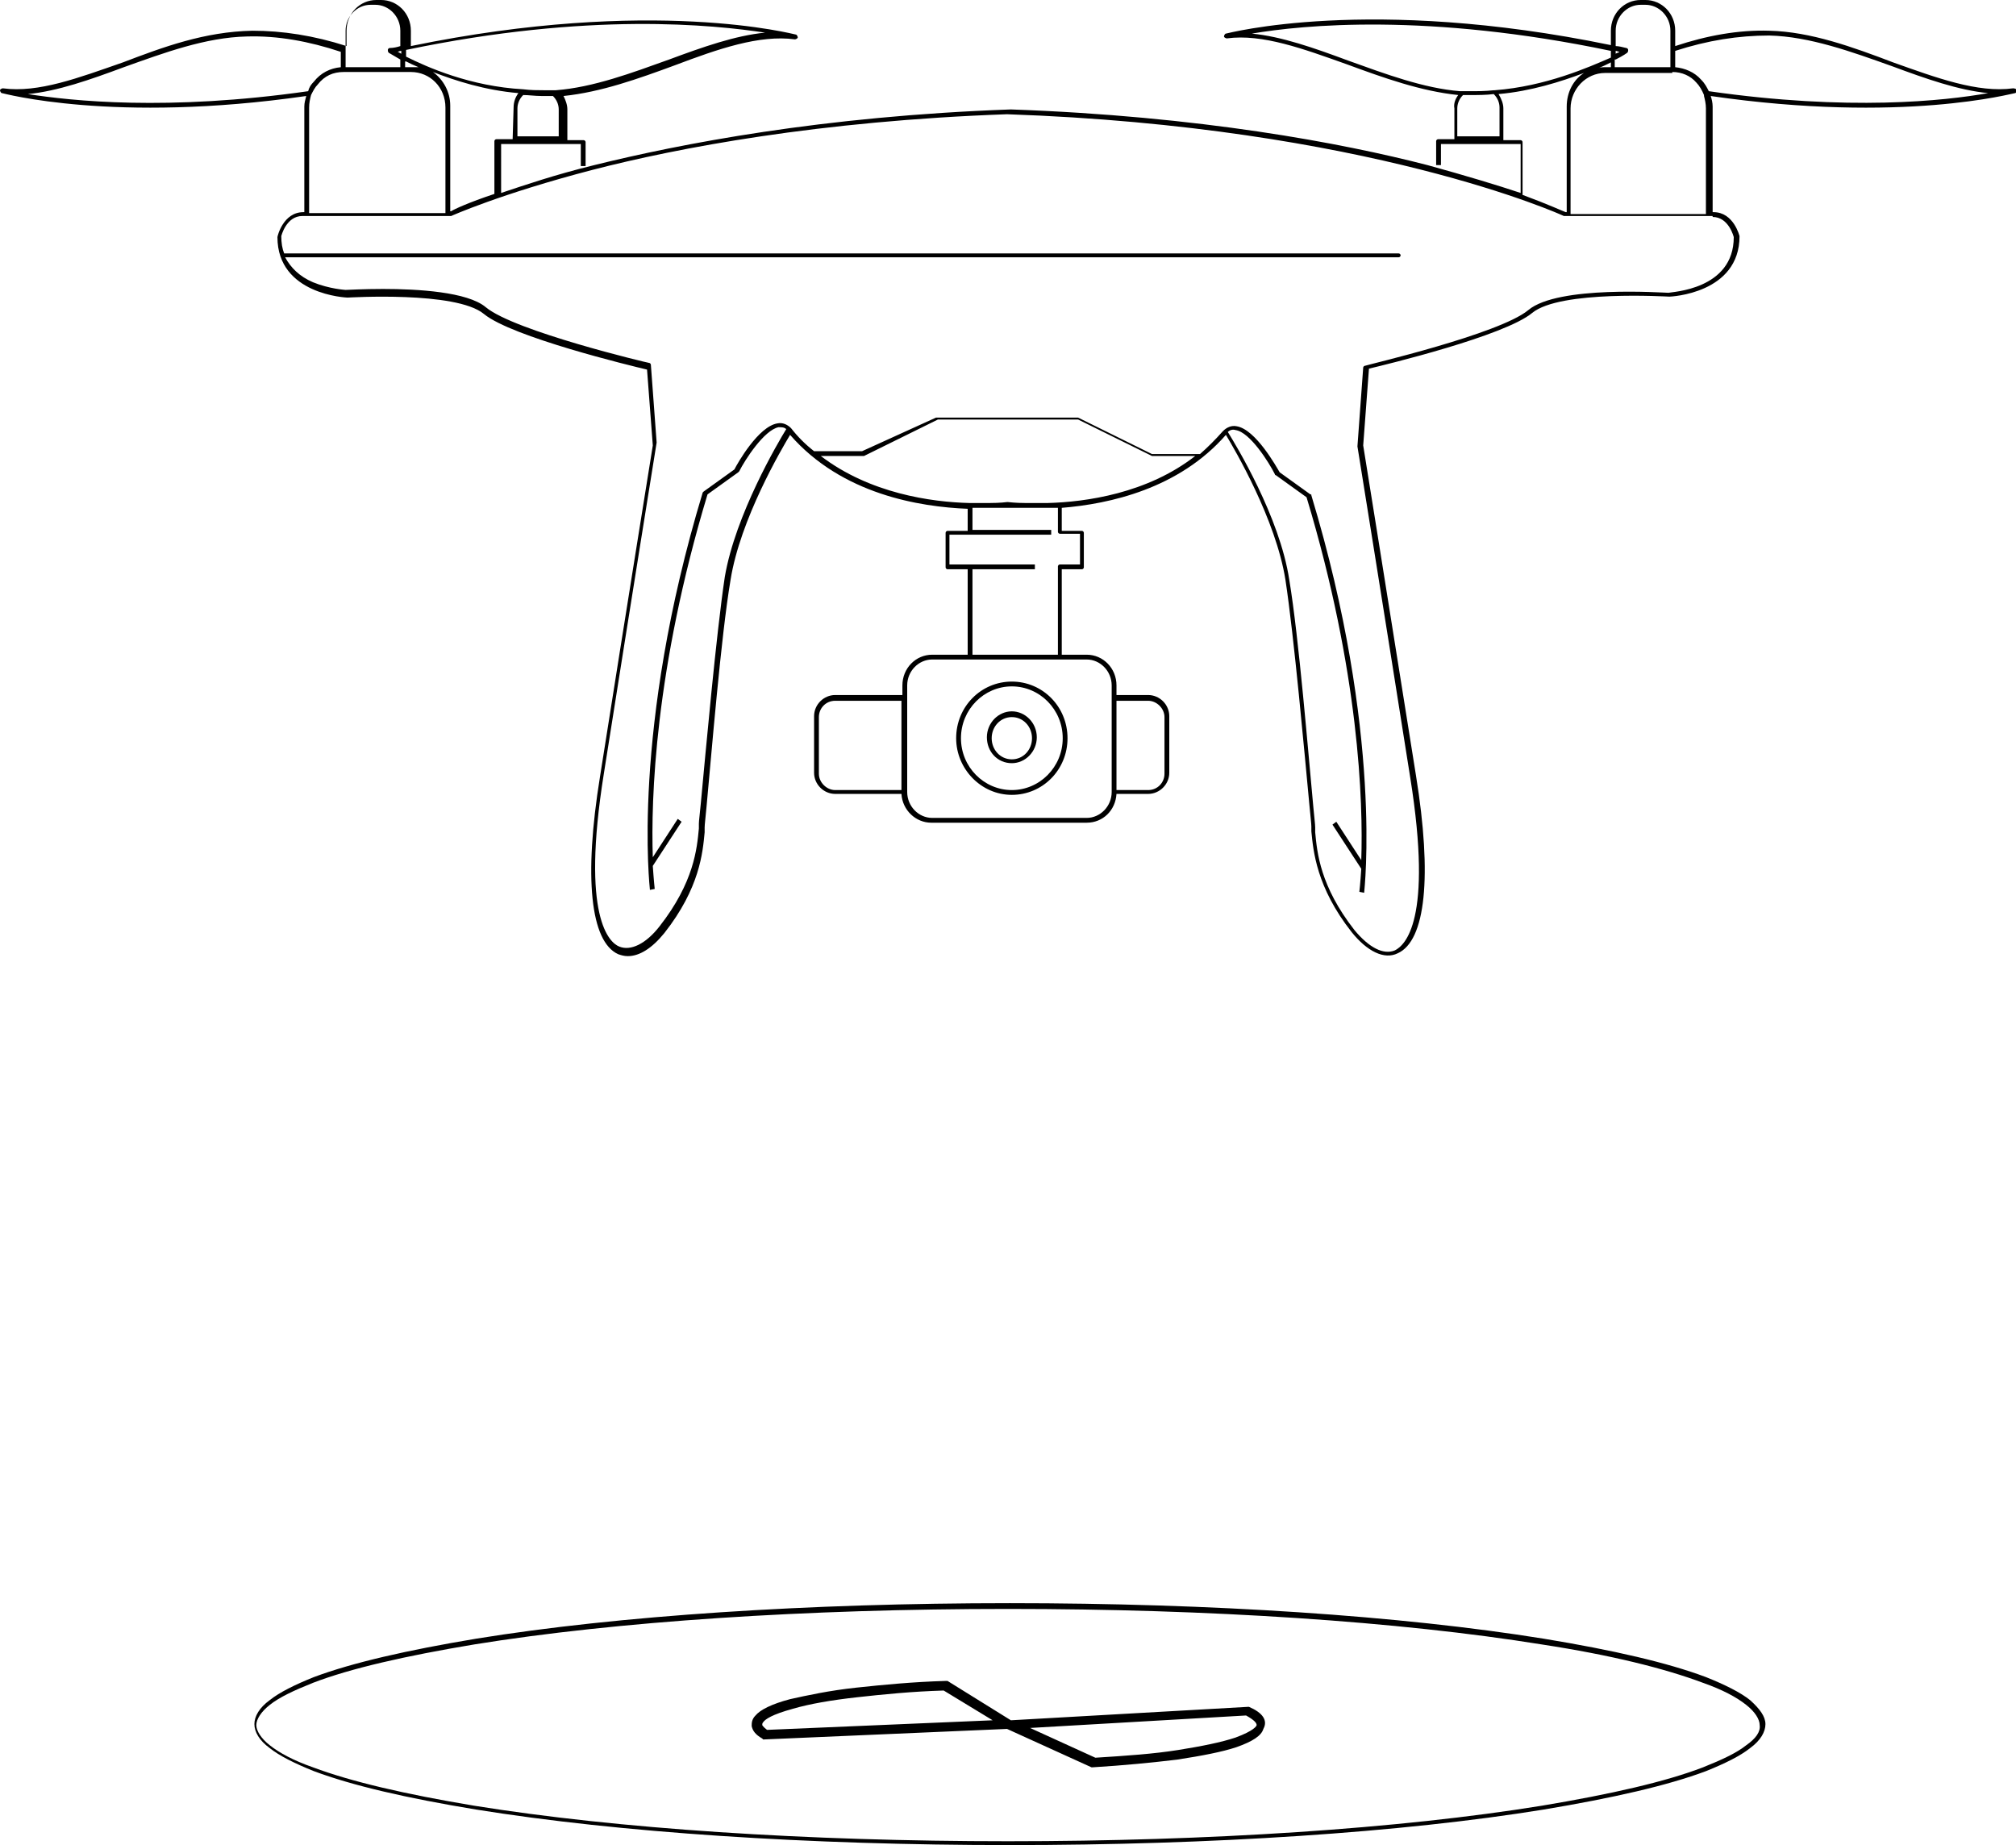 <svg viewBox="0 0 210 192.2">

	<path d="M209.7,9.2c-3.7,0.5-8-1.1-12.5-2.7c-4.2-1.6-8.6-3.2-12.9-3.3c-3.2-0.1-6.5,0.5-9.8,1.6V3.2
		c0-1.8-1.4-3.2-3.1-3.2h-0.5c-1.7,0-3.1,1.4-3.1,3.2v1.5c-25.2-5.2-40-1.2-40.1-1.2c-0.1,0-0.2,0.2-0.2,0.3s0.2,0.2,0.3,0.2
		c3.7-0.5,8,1.1,12.5,2.7c3.8,1.4,7.7,2.8,11.6,3.2c-0.3,0.4-0.5,0.9-0.4,1.4v3.1c0,0,0,0,0,0.1h-1.7c-0.1,0-0.2,0.1-0.2,0.2v2.5
		h0.5V15h8.3v5.1c-2.4-0.8-5.7-1.8-9.7-2.9c-8.9-2.3-23.7-5.1-43.4-5.8c-19.7,0.7-34.5,3.6-43.4,5.8c-4.1,1-7.3,2.1-9.7,2.9V15h8.3
		v2.3h0.5v-2.5c0-0.1-0.1-0.2-0.2-0.2h-1.7c0,0,0,0,0-0.1v-3.1c0-0.5-0.2-1-0.4-1.4c3.9-0.4,7.8-1.8,11.6-3.2
		c4.5-1.7,8.8-3.2,12.5-2.7c0.1,0,0.3-0.1,0.3-0.2c0-0.1-0.1-0.3-0.2-0.3c-0.1,0-14.9-4-40.1,1.2V3.2c0-1.8-1.4-3.2-3.1-3.2h-0.5
		c-1.7,0-3.1,1.4-3.1,3.2v1.6c-3.4-1.1-6.7-1.6-9.8-1.6C21.3,3.3,17,4.9,12.8,6.5C8.2,8.1,4,9.7,0.3,9.2C0.2,9.2,0,9.3,0,9.4
		c0,0.1,0.1,0.3,0.2,0.3c0.1,0,11.6,3.2,31.7,0.3c-0.1,0.4-0.2,0.7-0.2,1.1v11h-0.1c-2.1,0-2.7,2.5-2.7,2.6c0,6,7.2,6.3,7.3,6.3
		c0.1,0,11.3-0.7,14.2,1.7c2.9,2.4,15.3,5.4,17,5.8l0.6,7.9c0,0-2.5,15.5-5.5,34.5c-1.7,10.5-1,17.2,1.9,18.5c0.3,0.1,0.6,0.2,1,0.2
		c1.2,0,2.5-0.8,3.8-2.4c3.7-4.7,4-8.4,4.2-10.5c0-0.2,0-0.4,0-0.5c0-0.3,0.1-1.1,0.2-2.2c0.5-5.3,1.5-17.7,2.5-23.6
		c1-6.3,5.3-13.6,6.2-15.1c5.4,6.2,13.5,7.5,18.5,7.7v2.3h-2.1c-0.1,0-0.2,0.1-0.2,0.2v3.6c0,0.1,0.1,0.2,0.2,0.2h2.1v8.9h-3.7
		c-1.7,0-3.1,1.4-3.1,3.2v1H87c-1.2,0-2.2,1-2.2,2.2v5.9c0,1.2,1,2.2,2.2,2.2h6.9c0.1,1.7,1.5,3,3.1,3h16.2c1.7,0,3-1.3,3.1-3h3.3
		c1.2,0,2.2-1,2.2-2.2v-5.9c0-1.2-1-2.2-2.2-2.2h-3.3v-1c0-1.8-1.4-3.2-3.1-3.2h-2.6v-8.9h2.1c0.1,0,0.2-0.1,0.2-0.2v-3.6
		c0-0.1-0.1-0.2-0.2-0.2h-2.1v-2.4c5-0.4,12.2-2,17.1-7.6c0.9,1.5,5.2,8.8,6.2,15.1c0.9,5.9,2,18.2,2.5,23.5
		c0.1,1.1,0.2,1.9,0.2,2.2c0,0.2,0,0.3,0,0.5c0.2,2,0.5,5.8,4.2,10.5c1.6,2,3.4,2.9,4.8,2.2c2.9-1.3,3.6-8,1.9-18.5
		c-3-18.9-5.5-34.4-5.5-34.4l0.6-8c1.7-0.4,14.1-3.4,17-5.8c2.9-2.4,14.1-1.7,14.3-1.7c0.1,0,7.3-0.3,7.3-6.3c0,0-0.6-2.5-2.7-2.5
		h-0.1v-11c0-0.4-0.1-0.8-0.2-1.1c20,2.9,31.5-0.3,31.7-0.3c0.1,0,0.2-0.2,0.2-0.3S209.9,9.2,209.7,9.2z M93.9,82.3H87
		c-0.9,0-1.7-0.8-1.7-1.7v-5.9c0-0.9,0.7-1.7,1.7-1.7h6.9V82.3z M116.3,73h3.3c0.9,0,1.7,0.8,1.7,1.7v5.9c0,0.9-0.7,1.7-1.7,1.7
		h-3.3V73z M168.3,5.3c0.1,0,0.3,0.1,0.4,0.1c-0.1,0.1-0.3,0.1-0.4,0.2V5.3z M168.3,6.2c0.8-0.4,1.2-0.7,1.2-0.7
		c0.1-0.1,0.1-0.2,0.1-0.3s-0.1-0.2-0.2-0.2c-0.4-0.1-0.8-0.2-1.1-0.2V3.2c0-1.5,1.2-2.7,2.6-2.7h0.5c1.4,0,2.6,1.2,2.6,2.7V7
		l-4.7,0c0,0,0,0,0,0h-1.1V6.2z M174.2,7.5c1,0,1.9,0.4,2.5,1.1c0.3,0.3,0.6,0.8,0.8,1.3c0,0,0,0,0,0.1c0.1,0.4,0.2,0.8,0.2,1.3v11
		h-14.1v-11c0-2,1.6-3.7,3.6-3.7H174.2z M166.5,7.1c0.5-0.2,0.9-0.4,1.3-0.6V7h-0.5C167,7,166.7,7,166.5,7.1z M140.4,6.3
		c-3.5-1.3-6.9-2.5-10-2.8c5.3-0.9,18.3-2.2,37.4,1.8v0.7C165.5,7,161,9,155.7,9.4c0,0,0,0-0.1,0c-0.9,0.1-1.7,0.1-2.5,0.1
		c0,0,0,0,0,0c0,0,0,0,0,0c-0.2,0-0.4,0-0.6,0l-0.3,0c0,0-0.1,0-0.1,0C148.3,9.2,144.3,7.7,140.4,6.3z M156.1,14.2h-4.3v-2.9
		c0-0.5,0.2-1,0.6-1.4c0.3,0,0.5,0,0.8,0c0.8,0,1.6,0,2.4-0.1c0.4,0.4,0.6,0.9,0.6,1.4V14.2z M156.6,14.5
		C156.6,14.5,156.6,14.5,156.6,14.5l0-3.2c0-0.5-0.2-1-0.5-1.5c3.4-0.3,6.5-1.3,8.9-2.2c-1.1,0.7-1.8,2-1.8,3.5v11h-0.1
		c-0.3-0.1-1.8-0.8-4.5-1.8v-5.5c0-0.1-0.1-0.2-0.2-0.2H156.6z M53.4,14.5h-1.7c-0.1,0-0.2,0.1-0.2,0.2v5.5
		c-2.7,0.9-4.2,1.6-4.5,1.8h-0.1v-11c0-1.4-0.7-2.7-1.8-3.5c2.3,0.9,5.4,1.9,8.9,2.2c-0.3,0.4-0.5,0.9-0.5,1.5L53.4,14.5
		C53.4,14.5,53.4,14.5,53.4,14.5z M58.2,14.2h-4.3v-2.9c0-0.5,0.2-1,0.6-1.4c0.6,0,1.2,0.1,1.9,0.1c0.2,0,0.4,0,0.5,0
		c0,0,0.1,0,0.1,0c0.2,0,0.4,0,0.6,0c0.4,0.4,0.6,0.9,0.6,1.4V14.2z M42.3,5.2c19.1-4,32.1-2.6,37.4-1.8c-3.1,0.3-6.5,1.5-10,2.8
		c-3.9,1.4-7.9,2.9-11.8,3.2c0,0-0.1,0-0.1,0l-0.3,0c-0.1,0-0.3,0-0.4,0c0,0-0.1,0-0.1,0c-0.1,0-0.3,0-0.4,0c-0.6,0-1.3,0-2.1-0.1
		c0,0,0,0,0,0c0,0,0,0,0,0C49,9,44.5,7,42.3,5.9V5.2z M42.3,6.4c0.4,0.2,0.8,0.4,1.3,0.6C43.3,7,43,7,42.7,7h-0.5V6.4z M36,3.2
		c0-1.5,1.2-2.7,2.6-2.7h0.5c1.4,0,2.6,1.2,2.6,2.7v1.6C41.4,4.9,41,5,40.6,5c-0.1,0-0.2,0.1-0.2,0.2s0,0.2,0.1,0.3
		c0,0,0.5,0.3,1.2,0.7V7h-1.1c0,0,0,0,0,0L36,7V3.2z M41.8,5.3v0.3c-0.2-0.1-0.3-0.2-0.4-0.2C41.5,5.4,41.6,5.3,41.8,5.3z M35.8,7.5
		h7c2,0,3.6,1.6,3.6,3.7v11H32.2v-11c0-0.5,0.1-0.9,0.2-1.3c0,0,0,0,0,0c0.2-0.4,0.4-0.8,0.7-1.1C33.8,7.9,34.7,7.5,35.8,7.5z
		 M2.9,9.8C6,9.5,9.4,8.3,12.9,7c4.2-1.5,8.5-3.1,12.8-3.2c3.2-0.1,6.5,0.5,9.8,1.6V7c-1.1,0.1-2.1,0.6-2.8,1.5
		c-0.3,0.3-0.5,0.6-0.6,1C17.4,11.6,7.4,10.5,2.9,9.8z M113.2,68.7c1.4,0,2.6,1.2,2.6,2.7v11.1c0,1.5-1.2,2.7-2.6,2.7H97.1
		c-1.4,0-2.6-1.2-2.6-2.7v0c0,0,0,0,0,0v-9.8c0,0,0,0,0,0v-1.3c0-1.5,1.2-2.7,2.6-2.7H113.2z M112.5,55.7v3.1h-2.1
		c-0.1,0-0.2,0.1-0.2,0.2v9.2h-8.9v-8.9h6.5v-0.5h-8.9v-3.1h10.6v-0.5h-8.2v-2.3c0.7,0,1.3,0,1.8,0h3.9c0.6,0,1.3,0,2.1,0h1.1v2.5
		c0,0.1,0.1,0.2,0.2,0.2H112.5z M109.1,52.4h-2.2c-1.2,0-1.8-0.1-1.9-0.1c0,0,0,0-0.1,0c0,0-0.7,0.1-1.9,0.1H101c0,0,0,0,0,0
		c-4-0.1-10.4-1-15.5-4.9h4.4c0,0,0.1,0,0.1,0l7.7-3.8h14.6l7.7,3.8c0,0,0.1,0,0.1,0h4.4C119.5,51.4,113.1,52.3,109.1,52.4z
		 M178.4,22.6c1.7,0,2.2,2.1,2.2,2.1c0,5.5-6.5,5.7-6.8,5.8c-0.5,0-11.5-0.8-14.6,1.8c-3,2.5-16.8,5.7-17,5.8
		c-0.1,0-0.2,0.1-0.2,0.2l-0.6,8.2c0,0,2.5,15.5,5.5,34.5c2.4,15-0.6,17.5-1.6,18c-1.2,0.5-2.7-0.3-4.2-2.1
		c-3.6-4.6-3.9-8.1-4.1-10.2c0-0.2,0-0.4,0-0.5c0-0.3-0.1-1.1-0.2-2.2c-0.5-5.3-1.5-17.6-2.5-23.6c-1-6.6-5.6-14.1-6.4-15.4
		c0.2-0.2,0.5-0.3,0.8-0.2c1.5,0.2,3.5,3.4,4.1,4.6c0,0,0,0.1,0.1,0.1l3.2,2.3c5.5,18.2,5.9,31.8,5.7,37.8l-2.6-4l-0.4,0.3l3,4.6
		c-0.1,1.6-0.2,2.4-0.2,2.4l0.5,0.1c0-0.2,2-16.6-5.5-41.4c0-0.1,0-0.1-0.1-0.1l-3.2-2.3c-0.3-0.5-2.5-4.5-4.5-4.8
		c-0.5-0.1-1,0.1-1.4,0.5l0.2,0.2l-0.2-0.2c-0.8,0.9-1.6,1.7-2.4,2.4h-5l-7.7-3.8c0,0-0.1,0-0.1,0H97.6c0,0-0.1,0-0.1,0L89.8,47h-5
		c-0.9-0.7-1.7-1.5-2.4-2.4l-0.2,0.2l0.2-0.2c-0.4-0.4-0.9-0.6-1.4-0.5c-2,0.3-4.2,4.2-4.5,4.8l-3.2,2.3c0,0-0.1,0.1-0.1,0.1
		c-7.5,24.8-5.5,41.2-5.5,41.4l0.5-0.1c0,0-0.1-0.9-0.2-2.4l3-4.6l-0.4-0.3l-2.6,4c-0.2-6,0.2-19.6,5.7-37.8l3.2-2.3
		c0,0,0.1-0.1,0.1-0.1c0.6-1.2,2.6-4.3,4.1-4.6c0.3,0,0.6,0,0.8,0.2c-0.8,1.3-5.3,8.9-6.4,15.4c-0.9,6-2,18.3-2.5,23.6
		c-0.1,1.1-0.2,1.8-0.2,2.1c0,0.2,0,0.3,0,0.5c-0.2,2.1-0.5,5.6-4.1,10.2c-1.4,1.8-3,2.6-4.2,2.1c-1-0.4-4-3-1.6-18
		c3-19,5.5-34.5,5.5-34.5l-0.6-8.1c0-0.1-0.1-0.2-0.2-0.2c-0.1,0-14-3.3-17-5.8c-1.9-1.6-7.1-1.9-10.7-1.9c-2.1,0-3.7,0.1-3.9,0.1
		c0,0-1.7-0.1-3.4-0.8c-1.4-0.6-2.3-1.5-2.9-2.6h116c0.1,0,0.2-0.1,0.2-0.2s-0.1-0.2-0.2-0.2H29.6c-0.2-0.5-0.3-1.1-0.3-1.8
		c0,0,0.5-2.1,2.2-2.1h0.4c0,0,0,0,0,0h14.6c0,0,0,0,0,0h0.4c0,0,0.1,0,0.1,0c0,0,5.1-2.3,14.7-4.8c8.9-2.3,23.6-5.1,43.2-5.8
		c37.6,1.3,57.8,10.5,58,10.6c0,0,0.1,0,0.1,0h0.4c0,0,0,0,0,0h14.6c0,0,0,0,0,0H178.4z M178,9.5c-0.2-0.4-0.4-0.8-0.8-1.2
		c-0.7-0.8-1.7-1.2-2.7-1.3V5.3c3.4-1.1,6.6-1.6,9.8-1.6c4.2,0.1,8.6,1.7,12.8,3.2c3.5,1.3,6.9,2.5,10,2.8
		C202.6,10.5,192.6,11.6,178,9.5z"/>
	<path d="M105.4,82.8c3.2,0,5.8-2.6,5.8-5.9c0-3.3-2.6-5.9-5.8-5.9c-3.2,0-5.8,2.6-5.8,5.9
		C99.6,80.1,102.2,82.8,105.4,82.8z M105.4,71.5c2.9,0,5.3,2.4,5.3,5.4c0,3-2.4,5.4-5.3,5.4s-5.3-2.4-5.3-5.4
		C100.1,73.9,102.5,71.5,105.4,71.5z"/>
	<path d="M105.4,79.5c1.4,0,2.6-1.2,2.6-2.7s-1.2-2.7-2.6-2.7c-1.4,0-2.6,1.2-2.6,2.7S103.9,79.5,105.4,79.5z
		 M105.4,74.7c1.2,0,2.1,1,2.1,2.2c0,1.2-0.9,2.2-2.1,2.2s-2.1-1-2.1-2.2C103.3,75.7,104.2,74.7,105.4,74.7z"/>
	<path d="M182.3,177.1c-1-0.8-2.6-1.6-4.6-2.4c-4-1.5-9.6-2.8-16.9-4c-14.9-2.4-34.6-3.7-55.6-3.7
		c-21,0-40.8,1.3-55.6,3.7c-7.2,1.2-12.9,2.5-16.9,4c-2,0.8-3.6,1.6-4.6,2.4c-1.1,0.8-1.6,1.7-1.6,2.5s0.5,1.7,1.6,2.5
		c1,0.8,2.6,1.6,4.6,2.4c4,1.5,9.6,2.8,16.9,4c14.9,2.4,34.6,3.7,55.6,3.7c21,0,40.8-1.3,55.6-3.7c7.2-1.2,12.9-2.5,16.9-4
		c2-0.8,3.6-1.6,4.6-2.4c1.1-0.8,1.6-1.7,1.6-2.5S183.3,178,182.3,177.1z M181.9,181.8c-1,0.8-2.5,1.5-4.5,2.3
		c-3.9,1.5-9.6,2.8-16.8,4c-14.8,2.4-34.6,3.7-55.6,3.7c-21,0-40.7-1.3-55.6-3.7c-7.2-1.2-12.8-2.5-16.8-4c-2-0.7-3.5-1.5-4.5-2.3
		c-0.9-0.7-1.4-1.5-1.4-2.1s0.5-1.4,1.4-2.1c1-0.8,2.5-1.5,4.5-2.3c3.9-1.5,9.6-2.8,16.8-4c14.8-2.4,34.6-3.7,55.6-3.7
		c21,0,40.7,1.3,55.6,3.7c7.2,1.1,12.8,2.5,16.8,4c2,0.7,3.5,1.5,4.5,2.3c0.9,0.7,1.4,1.5,1.4,2.1
		C183.4,180.4,182.9,181.1,181.9,181.8z"/>
	<path d="M130.1,177.8l-0.1,0l-24.7,1.4l-6.6-4.1l-0.2,0c-3.4,0.1-6.5,0.4-9.3,0.7c-2.8,0.3-5.1,0.8-6.9,1.2
		c-1.9,0.5-3.1,1.1-3.6,1.7c-0.4,0.4-0.4,0.8-0.4,1.1c0.1,0.5,0.4,0.9,1.1,1.3l0.1,0.1l25.4-1.1l8.8,4l0.1,0
		c3.3-0.2,6.3-0.5,8.8-0.8c2.6-0.4,4.7-0.8,6.2-1.3c1.7-0.6,2.6-1.2,2.8-1.9C132.1,179.2,131.5,178.4,130.1,177.8z M79.9,180.2
		c-0.4-0.3-0.5-0.5-0.5-0.5c0-0.1,0-0.2,0.1-0.3c0.2-0.3,0.9-0.8,3.1-1.4c1.7-0.5,4-0.9,6.7-1.2c2.7-0.3,5.7-0.6,9-0.7l5.1,3.1
		L79.9,180.2z M130.9,179.7c0,0.1-0.3,0.6-2.2,1.3c-1.5,0.5-3.5,0.9-6,1.3c-2.5,0.4-5.4,0.6-8.6,0.8l-6.8-3.1l22.5-1.3
		C130.7,179.2,130.9,179.5,130.9,179.7z"/>

</svg>
